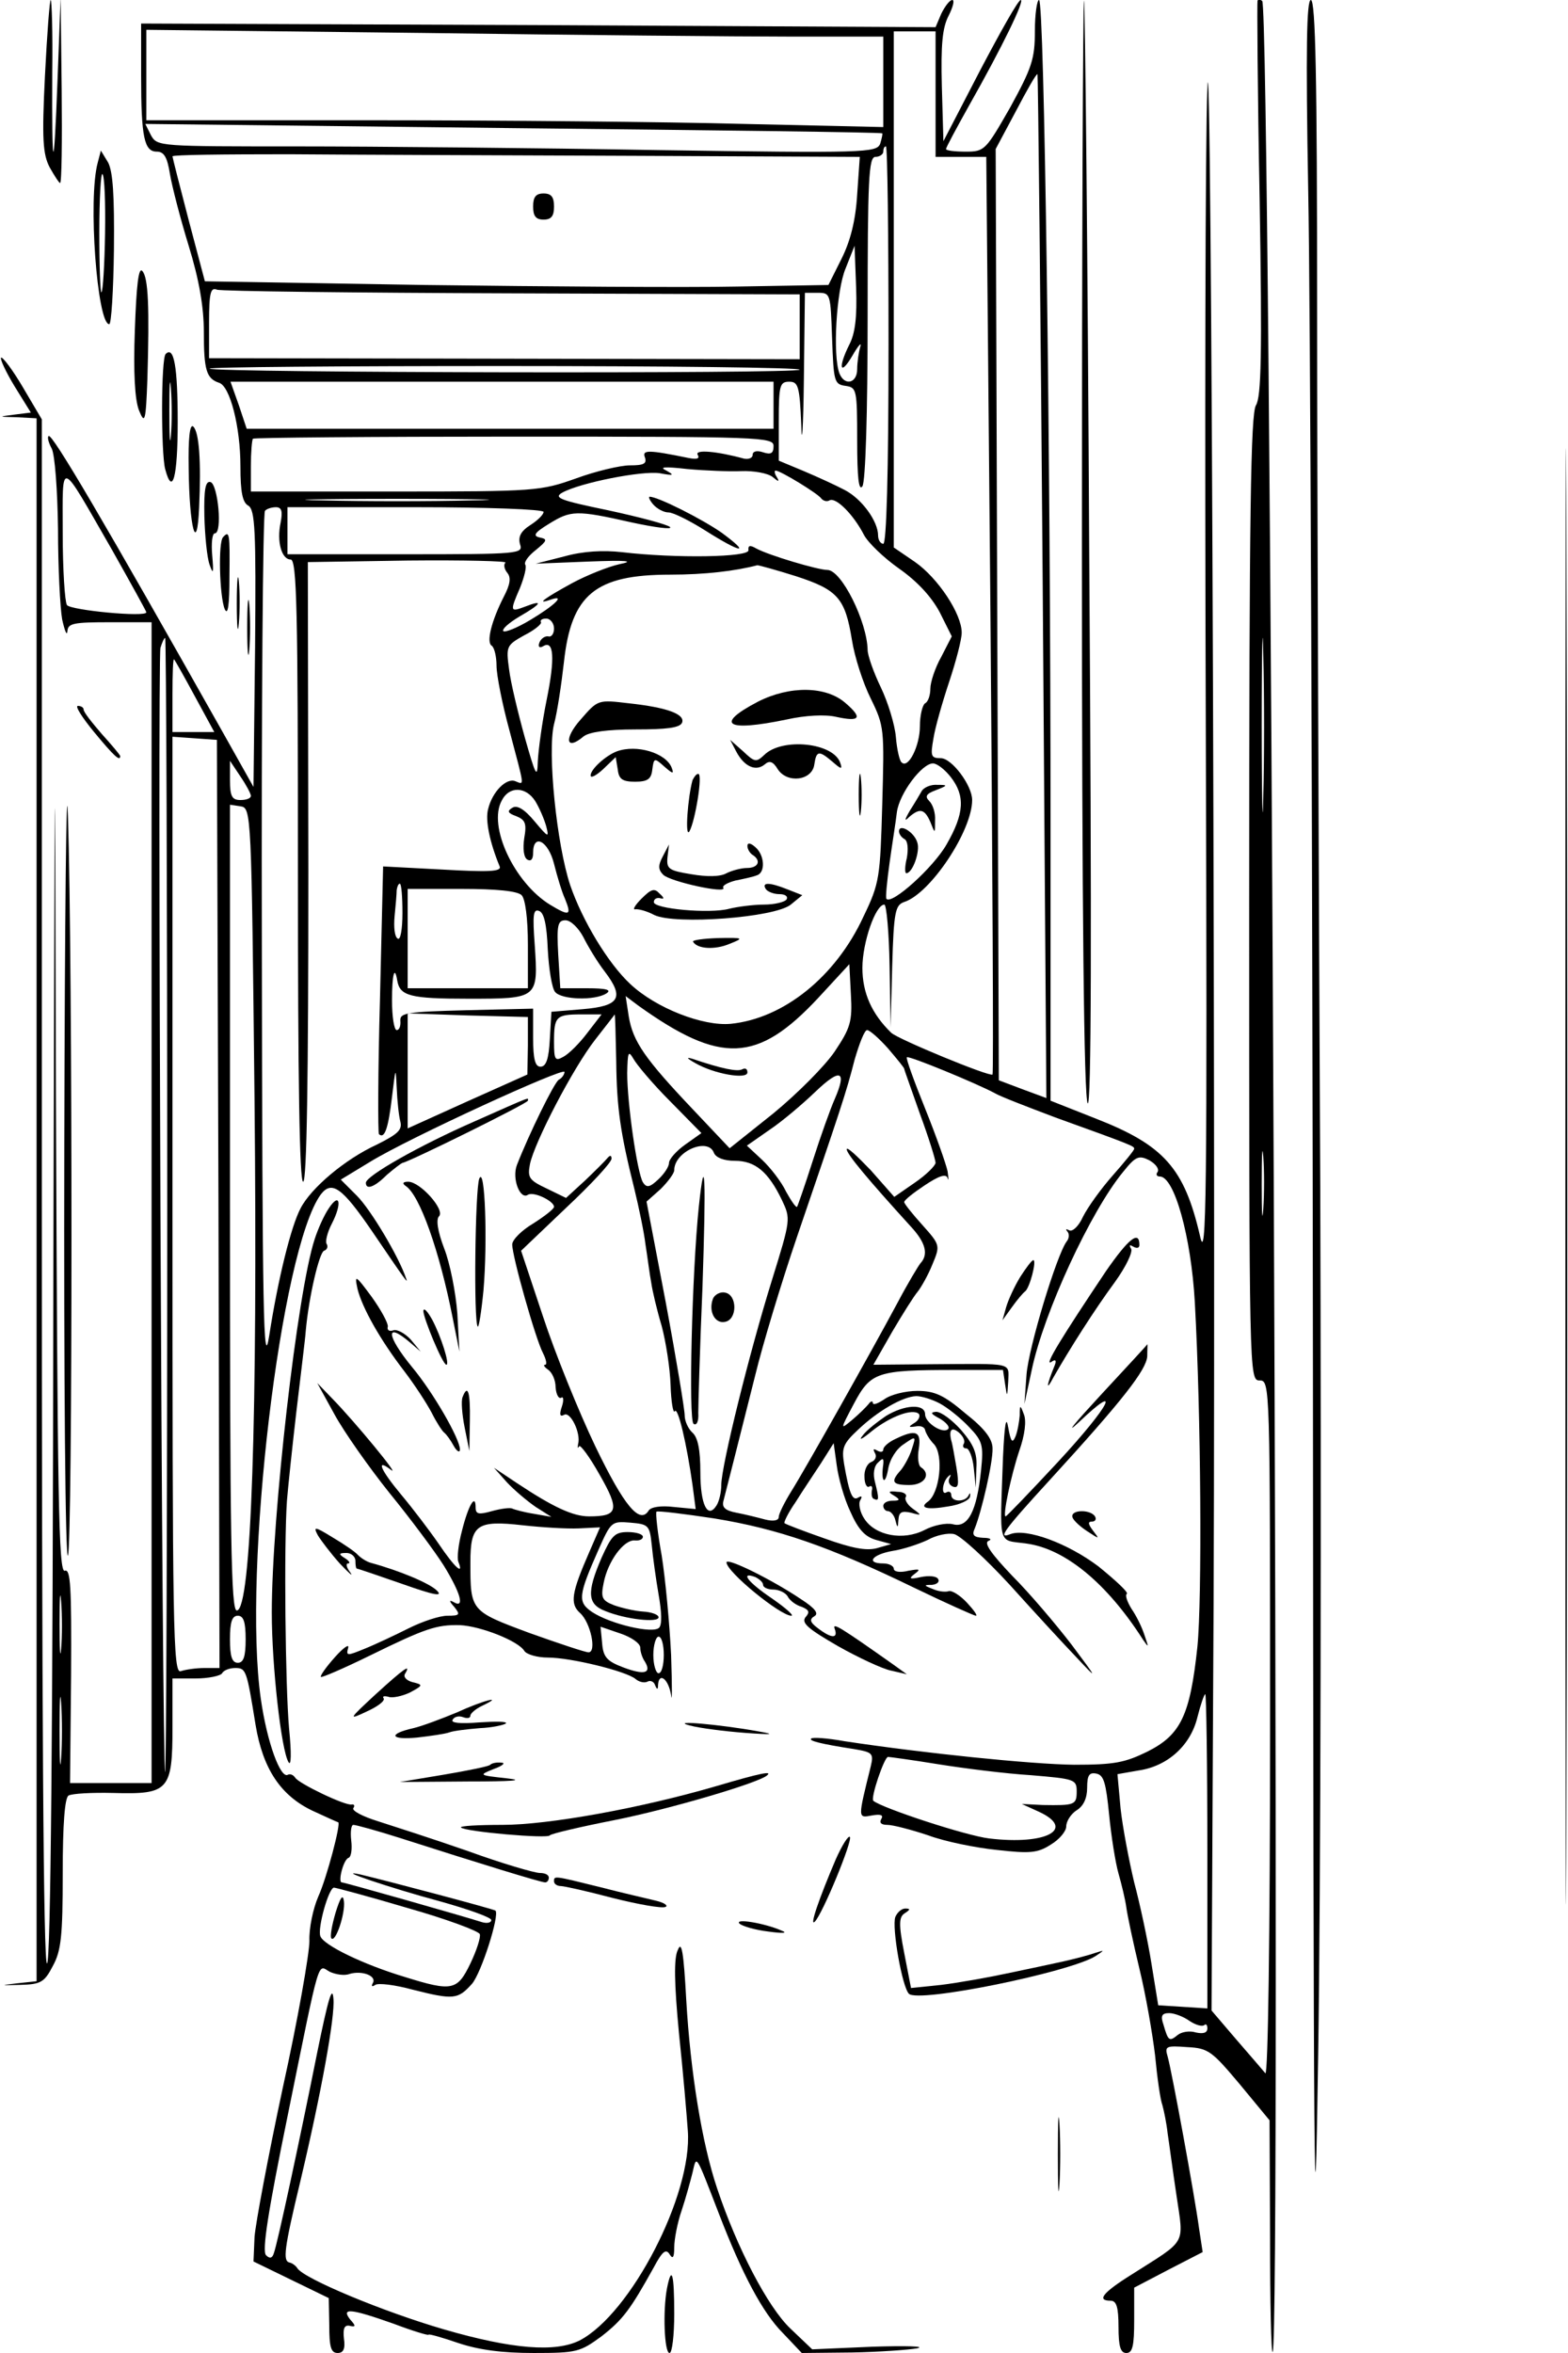 <?xml version="1.0" standalone="no"?>
<!DOCTYPE svg PUBLIC "-//W3C//DTD SVG 20010904//EN"
 "http://www.w3.org/TR/2001/REC-SVG-20010904/DTD/svg10.dtd">
<svg version="1.0" xmlns="http://www.w3.org/2000/svg"
 width="300pt" height="450pt" viewBox="0 0 300 450"
 preserveAspectRatio="xMidYMid meet">
<g transform="translate(0,450) scale(0.1,-0.1)"
fill="#000000" stroke="none">
<path d="M86 4355 c-6 -121 -4 -150 9 -175 9 -16 18 -30 20 -30 3 0 4 80 3
178 l-2 177 -6 -160 c-7 -187 -11 -179 -10 18 1 75 -1 137 -3 137 -2 0 -7 -65
-11 -145z"/>
<path d="M1801 4474 l-11 -26 -760 4 -760 3 0 -100 c0 -118 6 -145 30 -145 14
0 20 -11 25 -42 4 -24 20 -86 36 -138 20 -65 29 -117 29 -165 0 -73 5 -89 29
-97 21 -6 41 -84 41 -160 0 -49 4 -69 15 -75 13 -8 15 -46 13 -273 l-3 -265
-59 105 c-225 399 -327 573 -333 566 -3 -2 0 -13 6 -24 6 -12 11 -79 12 -154
0 -73 4 -151 8 -173 5 -22 9 -32 10 -22 1 15 12 17 81 17 l80 0 0 -1110 0
-1110 -78 0 -78 0 2 206 c1 171 -1 204 -12 200 -12 -5 -14 138 -17 907 -2 807
-2 764 -5 -370 -1 -849 -5 -1284 -12 -1288 -7 -4 -10 480 -10 1473 l0 1480
-36 61 c-20 34 -39 59 -42 57 -2 -3 9 -27 26 -55 l31 -50 -32 -4 c-31 -4 -31
-4 6 -5 l37 -2 0 -1494 0 -1495 -37 -4 c-34 -4 -33 -4 6 -3 39 1 46 5 62 36
16 29 19 57 19 177 0 96 4 144 11 149 7 4 45 6 86 5 106 -3 113 5 113 126 l0
93 44 0 c25 0 48 5 51 10 3 6 15 10 25 10 21 0 22 -4 39 -109 14 -84 48 -135
109 -164 26 -12 48 -22 49 -22 6 -1 -22 -107 -38 -142 -10 -23 -18 -61 -17
-85 0 -24 -22 -150 -51 -281 -28 -131 -52 -259 -54 -285 l-2 -47 72 -35 72
-35 1 -52 c0 -41 3 -53 16 -53 11 0 15 8 12 28 -2 19 1 26 11 24 12 -3 12 0 1
12 -18 23 1 21 83 -8 37 -14 67 -23 67 -21 0 2 25 -5 57 -16 39 -13 83 -19
144 -19 83 0 89 2 130 32 41 32 55 51 100 132 16 30 23 36 30 25 6 -10 9 -7 9
13 0 15 6 47 14 70 8 24 17 57 21 73 8 34 5 39 51 -80 44 -114 83 -188 122
-227 l36 -38 96 1 c52 1 109 5 125 8 17 4 -22 5 -86 3 l-115 -5 -42 40 c-43
41 -102 154 -140 268 -29 86 -51 222 -59 360 -5 93 -9 114 -16 96 -8 -15 -7
-64 2 -159 8 -75 15 -159 17 -187 9 -122 -109 -350 -207 -401 -46 -23 -128
-17 -259 21 -117 34 -268 97 -281 117 -3 5 -10 10 -15 11 -13 3 -11 24 21 157
40 169 66 313 63 347 -2 28 -10 1 -31 -102 -34 -170 -76 -365 -83 -384 -3 -10
-8 -11 -15 -4 -8 8 4 84 41 265 64 315 57 290 81 277 11 -5 28 -8 38 -4 24 7
53 -4 44 -18 -3 -6 -1 -7 5 -3 6 4 38 0 71 -9 79 -20 87 -19 114 11 18 21 53
131 45 140 -3 3 -215 59 -258 69 -55 12 58 -26 151 -51 54 -15 99 -31 99 -36
0 -5 -8 -7 -18 -4 -34 11 -263 76 -268 76 -8 0 3 44 13 47 5 2 7 17 5 33 -2
17 0 30 4 30 5 0 45 -11 89 -25 153 -49 270 -85 278 -85 4 0 7 4 7 9 0 6 -8 9
-17 9 -10 0 -72 18 -138 42 -66 23 -144 48 -172 57 -29 9 -50 20 -47 25 3 4 2
8 -3 7 -12 -3 -101 40 -108 51 -4 6 -10 8 -14 6 -14 -9 -40 61 -52 145 -35
244 38 861 115 965 21 27 41 12 96 -68 68 -100 71 -104 67 -93 -14 42 -68 132
-94 158 l-31 31 56 34 c75 46 372 182 372 172 0 -5 -5 -12 -11 -15 -9 -6 -57
-104 -80 -163 -10 -26 6 -67 21 -57 11 7 50 -12 50 -23 0 -4 -18 -18 -40 -32
-22 -13 -40 -31 -40 -40 0 -23 45 -182 59 -208 6 -12 8 -22 4 -22 -4 0 -2 -4
5 -9 8 -5 15 -20 15 -34 1 -14 6 -23 11 -20 4 3 5 -5 1 -17 -5 -15 -4 -20 4
-16 12 8 33 -35 27 -56 -1 -7 -1 -9 2 -4 2 4 20 -20 39 -54 39 -68 36 -80 -20
-80 -31 0 -69 18 -137 63 l-45 30 25 -28 c14 -15 39 -36 55 -47 l30 -19 -34 6
c-19 3 -37 8 -41 10 -4 2 -21 0 -39 -5 -25 -7 -31 -6 -31 7 0 28 -14 4 -26
-44 -7 -26 -10 -53 -7 -60 11 -27 -7 -11 -38 35 -18 26 -50 68 -71 93 -40 48
-50 71 -20 48 20 -16 -69 92 -112 136 l-29 30 33 -60 c18 -33 65 -100 105
-150 40 -49 87 -112 104 -139 32 -52 41 -83 19 -70 -9 5 -9 2 1 -9 12 -15 11
-17 -13 -17 -15 0 -48 -11 -74 -24 -26 -13 -64 -31 -84 -39 -34 -14 -36 -14
-32 1 3 9 -8 2 -25 -17 -17 -19 -29 -36 -27 -38 1 -2 43 16 92 40 108 53 129
60 174 59 40 -2 111 -30 123 -49 4 -7 25 -13 45 -13 44 0 150 -26 168 -41 7
-6 17 -8 23 -5 5 3 12 0 14 -6 4 -10 6 -10 6 0 2 25 20 11 25 -20 2 -18 2 17
0 77 -3 61 -11 146 -18 190 -8 44 -12 82 -10 84 2 2 52 -4 111 -13 122 -20
218 -53 381 -132 62 -30 116 -54 119 -54 4 0 -4 11 -17 25 -13 14 -29 24 -35
22 -5 -2 -19 -1 -30 4 -18 7 -18 8 -2 8 10 1 15 6 12 11 -3 6 -18 7 -33 4 -22
-5 -24 -3 -12 6 12 9 10 10 -12 6 -16 -4 -28 -2 -28 4 0 5 -9 10 -20 10 -34 0
-22 17 18 24 20 3 50 13 67 21 16 9 39 14 51 11 13 -4 60 -47 106 -97 46 -51
103 -113 127 -138 42 -45 42 -44 -9 24 -30 39 -80 98 -113 131 -40 42 -55 63
-46 67 8 3 3 6 -10 6 -18 1 -22 5 -16 18 13 32 35 127 34 153 0 18 -15 38 -52
67 -41 35 -59 43 -92 43 -22 0 -51 -7 -63 -16 -12 -8 -22 -12 -22 -7 0 4 -4 4
-8 -2 -4 -5 -18 -19 -31 -30 -24 -20 -24 -20 3 31 32 60 44 64 193 64 l92 0 4
-27 c4 -26 4 -26 6 5 1 37 12 34 -146 33 l-112 -1 36 63 c20 34 42 69 49 77 7
9 20 32 28 52 15 36 15 37 -19 75 -19 21 -35 41 -35 44 0 4 18 18 39 32 27 18
41 23 44 14 2 -7 2 -1 0 13 -3 14 -22 68 -43 120 -21 52 -37 96 -35 98 3 4
136 -51 169 -69 10 -6 62 -26 115 -46 150 -54 151 -55 151 -60 0 -3 -19 -26
-41 -51 -23 -26 -48 -61 -57 -79 -8 -18 -20 -29 -26 -26 -6 3 -8 3 -4 -2 4 -4
4 -13 -1 -19 -19 -25 -73 -203 -77 -255 l-4 -56 14 65 c23 110 113 304 175
379 24 30 30 32 50 22 12 -7 19 -16 16 -22 -4 -5 -2 -9 4 -9 28 0 60 -116 67
-240 12 -217 14 -567 5 -659 -14 -132 -32 -169 -96 -201 -43 -21 -63 -25 -140
-25 -82 1 -287 22 -439 45 -33 6 -62 8 -64 5 -5 -4 17 -10 82 -20 35 -6 38 -8
32 -33 -25 -101 -25 -99 2 -94 17 3 23 1 18 -7 -4 -7 0 -11 12 -11 10 0 45 -9
78 -20 32 -12 92 -24 132 -28 62 -7 77 -6 102 10 17 10 30 26 30 35 0 10 9 24
20 31 13 8 20 23 20 43 0 24 4 30 18 27 14 -3 18 -18 24 -78 4 -41 12 -92 18
-113 6 -21 13 -50 15 -65 2 -15 13 -67 25 -117 12 -49 25 -124 30 -166 4 -42
10 -85 14 -95 3 -11 8 -35 10 -54 3 -19 10 -73 17 -119 14 -96 21 -83 -86
-151 -56 -35 -67 -50 -40 -50 11 0 15 -12 15 -50 0 -38 4 -50 15 -50 12 0 15
14 15 63 l0 62 65 34 66 34 -7 46 c-8 60 -52 300 -60 328 -6 20 -3 21 38 18
40 -2 47 -8 100 -71 l57 -69 1 -224 c0 -123 2 -222 5 -219 16 16 -4 4480 -20
4496 -3 3 -7 3 -9 1 -1 -2 0 -173 4 -379 5 -300 3 -379 -7 -395 -10 -16 -13
-201 -13 -942 0 -916 0 -923 20 -923 20 0 20 -7 20 -667 0 -395 -4 -663 -9
-658 -5 6 -30 35 -56 65 l-47 55 3 600 c6 859 -3 3283 -11 3075 -4 -96 -5
-643 -3 -1215 3 -913 1 -1033 -11 -979 -30 130 -69 174 -200 225 l-86 34 0
520 c0 731 -12 1585 -22 1585 -4 0 -8 -27 -8 -60 0 -53 -6 -70 -47 -145 -47
-82 -49 -85 -85 -85 -21 0 -38 2 -38 5 0 3 20 40 44 83 64 113 107 202 99 202
-5 0 -39 -61 -78 -135 l-70 -135 -3 105 c-2 80 1 112 13 135 8 16 12 30 7 30
-5 0 -14 -12 -21 -26z m-288 -44 l177 0 0 -87 0 -86 -267 6 c-148 4 -465 7
-705 7 l-438 0 0 87 0 86 528 -6 c290 -4 607 -7 705 -7z m277 -110 l0 -120 49
0 48 0 8 -875 c4 -482 6 -878 4 -880 -5 -5 -182 68 -194 80 -37 36 -55 76 -55
124 0 48 25 121 42 121 4 0 9 -53 10 -117 l2 -118 3 117 c3 105 6 117 23 123
50 16 130 136 130 195 0 28 -39 80 -60 80 -19 0 -20 4 -14 38 3 20 17 69 30
108 13 39 24 81 24 94 0 36 -45 104 -89 135 l-41 28 0 493 0 494 40 0 40 0 0
-120z m205 -942 l7 -978 -46 17 -45 17 -3 891 -3 890 39 73 c21 40 39 72 41
70 1 -2 6 -443 10 -980z m-307 867 c1 -1 -1 -10 -4 -20 -7 -17 -28 -18 -427
-12 -231 4 -541 7 -688 7 -264 0 -268 0 -280 21 l-11 22 703 -8 c387 -4 705
-8 707 -10z m12 -405 c0 -247 -4 -380 -10 -380 -5 0 -10 7 -10 16 0 27 -31 70
-64 87 -17 9 -52 25 -78 36 l-48 20 0 76 c0 68 2 75 20 75 17 0 20 -8 23 -82
1 -46 4 -8 5 85 l2 167 25 0 c24 0 24 -2 27 -87 3 -83 4 -88 26 -91 21 -3 22
-7 22 -105 0 -70 3 -97 10 -87 6 9 10 141 10 323 0 266 2 307 15 307 8 0 15 5
15 10 0 6 2 10 5 10 3 0 5 -171 5 -380z m-490 362 l435 -2 -5 -72 c-3 -50 -13
-89 -30 -123 l-25 -50 -175 -3 c-96 -2 -365 0 -597 3 l-421 7 -31 117 c-17 65
-31 120 -31 122 0 3 100 4 223 4 122 -1 418 -2 657 -3z m415 -361 c-22 -44
-18 -62 6 -21 11 19 18 27 15 17 -3 -10 -6 -30 -6 -43 0 -27 -24 -33 -34 -8
-13 34 -6 159 12 201 l17 43 3 -80 c2 -57 -2 -88 -13 -109z m-645 98 l550 -2
0 -62 0 -62 -565 1 -565 1 0 69 c0 56 3 67 15 62 8 -3 262 -6 565 -7z m550
-146 c0 -8 -1121 -6 -1129 2 -2 3 251 5 562 5 312 0 567 -3 567 -7z m-50 -68
l0 -45 -504 0 -504 0 -15 45 -16 45 520 0 519 0 0 -45z m0 -78 c0 -14 -5 -17
-20 -12 -12 4 -20 2 -20 -5 0 -6 -8 -9 -17 -7 -51 14 -95 18 -88 7 4 -7 -1 -9
-17 -6 -78 16 -90 16 -84 1 4 -12 -3 -15 -29 -15 -18 0 -65 -11 -103 -25 -68
-24 -76 -25 -346 -25 l-276 0 0 48 c0 27 2 51 4 53 2 2 227 4 500 4 473 0 496
-1 496 -18z m-62 -48 c24 1 51 -4 60 -11 12 -10 14 -10 8 0 -4 6 -5 12 -2 12
9 0 81 -44 87 -53 4 -5 11 -7 16 -4 12 7 46 -27 66 -66 8 -15 38 -44 68 -65
34 -24 61 -53 77 -83 l23 -46 -20 -39 c-12 -21 -21 -49 -21 -61 0 -12 -4 -25
-10 -28 -5 -3 -10 -23 -10 -44 0 -37 -22 -82 -35 -69 -4 3 -9 25 -11 49 -2 23
-15 66 -29 95 -14 29 -25 61 -25 71 -1 54 -50 153 -77 153 -18 0 -112 28 -136
41 -12 7 -16 6 -15 -3 3 -14 -140 -16 -242 -4 -36 4 -74 2 -110 -8 l-55 -14
100 4 c76 3 90 1 60 -5 -22 -5 -62 -21 -90 -36 -53 -29 -71 -42 -42 -32 31 11
8 -11 -39 -39 -25 -15 -48 -24 -51 -21 -3 4 11 16 31 28 42 24 47 33 11 19
-29 -11 -30 -10 -10 36 8 20 13 40 10 44 -3 5 6 17 20 28 22 18 23 21 8 24
-14 3 -11 9 17 26 42 26 52 27 158 3 46 -10 79 -14 74 -9 -5 5 -58 19 -118 32
-92 19 -106 24 -88 34 35 19 152 42 186 37 27 -5 29 -4 13 5 -15 7 -4 8 40 3
33 -3 80 -5 103 -4z m-1204 -150 c36 -64 66 -118 66 -120 0 -10 -146 4 -152
14 -4 7 -8 68 -8 137 0 144 -8 146 94 -31z m688 94 c-78 -2 -206 -2 -285 0
-78 1 -14 3 143 3 157 0 221 -2 142 -3z m-365 -42 c-8 -37 2 -71 19 -71 12 0
14 -95 14 -595 0 -399 3 -595 10 -595 7 0 10 195 10 593 l-1 592 192 3 c106 1
190 -1 186 -4 -4 -4 -2 -13 4 -20 7 -9 5 -22 -7 -45 -24 -47 -34 -88 -23 -94
5 -4 9 -21 9 -38 0 -18 11 -74 25 -125 29 -110 29 -103 11 -96 -17 7 -44 -20
-52 -53 -6 -21 3 -64 22 -110 4 -10 -21 -11 -109 -6 l-114 6 -6 -254 c-4 -139
-4 -255 -2 -258 11 -10 18 12 25 71 7 57 7 59 9 18 1 -25 4 -54 7 -65 4 -16
-5 -24 -45 -44 -61 -28 -126 -83 -146 -122 -18 -34 -43 -134 -60 -244 -11 -69
-13 37 -14 746 -1 454 2 829 6 832 3 4 13 7 21 7 11 0 13 -8 9 -29z m503 20
c0 -5 -11 -16 -25 -25 -19 -12 -24 -23 -20 -37 6 -18 0 -19 -219 -19 l-226 0
0 45 0 45 245 0 c135 0 245 -4 245 -9z m483 -123 c80 -26 94 -42 107 -122 5
-32 21 -82 36 -112 26 -53 26 -58 22 -202 -4 -140 -5 -151 -36 -215 -53 -115
-153 -195 -254 -205 -53 -5 -143 30 -192 76 -43 40 -92 122 -115 189 -26 78
-44 255 -31 308 6 22 14 75 19 119 14 129 60 167 203 167 67 0 125 7 167 18 3
0 36 -9 74 -21z m894 -421 c-1 -73 -3 -10 -3 138 0 149 2 208 3 132 2 -76 2
-198 0 -270z m-1357 321 c0 -10 -5 -17 -11 -15 -6 1 -14 -4 -17 -12 -3 -8 0
-11 7 -7 21 13 23 -23 7 -102 -9 -44 -16 -97 -17 -118 -1 -34 -4 -28 -25 46
-13 47 -27 105 -30 130 -6 44 -5 46 29 65 20 10 34 22 32 25 -2 4 2 7 10 7 8
0 15 -9 15 -19z m-740 -1105 c0 -597 -2 -1084 -4 -1082 -6 6 -15 2127 -9 2150
3 10 7 19 9 19 2 0 4 -489 4 -1087z m53 975 l37 -68 -40 0 -40 0 0 72 c0 39 1
69 3 67 2 -2 20 -34 40 -71z m45 -970 l2 -888 -29 0 c-16 0 -36 -3 -45 -6 -15
-6 -16 77 -16 891 l0 896 43 -3 42 -3 3 -887z m62 780 c0 -5 -9 -8 -20 -8 -16
0 -20 7 -20 38 l0 37 20 -30 c11 -16 20 -33 20 -37z m1339 36 c28 -36 26 -70
-8 -129 -25 -44 -105 -116 -115 -104 -2 2 1 33 6 69 5 36 12 79 14 97 5 36 48
93 69 93 8 0 23 -12 34 -26z m-795 -46 c8 -13 17 -34 21 -48 6 -23 4 -22 -22
9 -20 24 -34 32 -43 26 -10 -6 -9 -10 8 -16 17 -7 20 -14 15 -42 -3 -20 -1
-37 6 -41 7 -4 11 1 11 13 0 38 29 23 40 -21 6 -24 15 -54 21 -67 13 -32 9
-34 -29 -11 -68 42 -119 150 -92 199 14 28 46 27 64 -1z m-537 -572 c6 -603
-6 -976 -34 -976 -11 0 -13 139 -13 771 l0 770 20 -3 c21 -3 21 -9 27 -562z
m283 358 c0 -32 -4 -53 -9 -49 -6 3 -8 22 -6 43 2 20 4 43 4 50 1 6 3 12 6 12
3 0 5 -25 5 -56z m228 34 c7 -7 12 -44 12 -95 l0 -83 -115 0 -115 0 0 95 0 95
103 0 c67 0 107 -4 115 -12z m50 -103 c2 -38 8 -75 14 -82 12 -15 76 -17 98
-3 11 7 0 10 -37 10 l-51 0 -4 65 c-3 56 -1 65 14 65 10 0 25 -15 34 -32 9
-18 27 -48 41 -66 38 -50 29 -66 -42 -72 l-60 -5 -3 -52 c-2 -38 -7 -53 -18
-53 -10 0 -14 14 -14 55 l0 56 -127 -3 c-115 -3 -128 -5 -127 -20 1 -10 -2
-18 -7 -18 -5 0 -9 26 -9 57 0 49 5 68 10 38 5 -30 25 -35 136 -35 134 0 134
0 127 104 -4 55 -3 68 8 64 10 -3 15 -26 17 -73z m549 -196 c-19 -28 -72 -81
-117 -118 l-84 -67 -70 74 c-92 97 -115 130 -123 178 l-6 39 24 -18 c158 -113
228 -110 344 14 l60 65 3 -58 c3 -52 -1 -64 -31 -109z m-587 11 l-1 -55 -114
-51 -115 -52 0 110 0 110 115 -4 115 -3 0 -55z m114 25 c-15 -20 -35 -40 -46
-46 -16 -9 -18 -6 -18 29 0 48 4 52 52 52 l39 0 -27 -35z m55 -54 c1 -91 8
-138 35 -246 8 -33 18 -80 21 -105 4 -25 8 -58 11 -73 2 -15 11 -53 20 -83 8
-30 16 -81 17 -113 1 -32 5 -55 8 -50 6 10 23 -63 34 -141 l6 -46 -42 4 c-24
3 -44 0 -48 -7 -17 -27 -47 9 -102 123 -32 67 -77 178 -100 248 l-42 126 86
82 c48 45 87 87 87 94 0 7 -3 7 -8 1 -4 -5 -24 -25 -43 -43 l-36 -33 -37 18
c-34 16 -37 21 -32 47 9 42 82 183 125 238 20 26 37 47 37 48 1 0 2 -40 3 -89z
m520 24 c17 -20 31 -37 31 -39 0 -2 14 -40 30 -86 17 -46 30 -88 30 -94 -1 -6
-18 -23 -40 -38 l-39 -27 -45 51 c-26 27 -46 46 -46 40 0 -9 41 -58 122 -147
29 -31 35 -54 19 -71 -4 -5 -24 -38 -43 -74 -52 -97 -177 -319 -204 -362 -13
-21 -24 -43 -24 -49 0 -7 -10 -9 -26 -5 -15 4 -39 10 -55 13 -21 4 -28 10 -25
22 5 19 24 94 61 241 14 58 50 177 80 265 82 240 94 275 110 338 9 31 19 57
24 57 5 0 23 -16 40 -35z m-417 -101 l60 -61 -31 -22 c-17 -12 -31 -28 -31
-35 0 -7 -9 -21 -21 -32 -16 -15 -22 -16 -29 -5 -11 19 -30 151 -30 209 1 40
2 44 12 27 6 -11 37 -48 70 -81z m315 4 c-8 -18 -27 -71 -42 -118 -15 -47 -29
-87 -30 -88 -2 -2 -11 11 -21 29 -9 19 -30 46 -46 61 l-29 27 43 30 c24 16 63
49 88 73 48 46 61 41 37 -14z m820 -210 c-2 -29 -3 -8 -3 47 0 55 1 79 3 53 2
-26 2 -71 0 -100z m-1051 107 c4 -9 19 -15 40 -15 39 0 64 -21 90 -75 17 -36
17 -37 -19 -153 -43 -138 -97 -356 -97 -392 0 -14 -4 -31 -9 -39 -17 -27 -31
1 -31 63 0 44 -5 67 -15 76 -8 7 -15 22 -15 33 0 11 -16 108 -36 215 l-37 194
27 24 c14 14 26 30 26 36 0 36 65 64 76 33z m432 -479 c15 -8 40 -28 56 -45
26 -27 28 -35 23 -83 -8 -78 -25 -111 -54 -103 -13 3 -37 -2 -54 -11 -41 -21
-94 -11 -115 21 -9 13 -12 30 -8 36 4 7 3 9 -4 5 -11 -7 -17 7 -27 64 -5 31
-2 39 27 66 38 36 85 63 111 64 10 0 30 -6 45 -14z m-171 -207 c15 -34 28 -48
49 -54 l29 -8 -28 -8 c-20 -5 -47 0 -100 19 -40 14 -74 27 -76 29 -2 1 7 20
21 40 13 21 36 55 49 75 l24 38 6 -43 c3 -23 14 -63 26 -88z m-520 -32 l41 2
-20 -46 c-35 -80 -38 -100 -18 -118 20 -18 32 -75 16 -75 -6 0 -57 17 -113 37
-113 42 -113 42 -113 135 0 72 12 81 100 71 36 -4 84 -7 107 -6z m140 -32 c2
-22 8 -65 13 -94 6 -34 7 -58 1 -64 -12 -12 -93 7 -128 30 -28 19 -27 31 12
119 24 54 25 55 61 52 35 -3 37 -5 41 -43z m-1130 -198 c-2 -23 -3 -1 -3 48 0
50 1 68 3 42 2 -26 2 -67 0 -90z m353 18 c0 -33 -4 -45 -15 -45 -11 0 -15 12
-15 45 0 33 4 45 15 45 11 0 15 -12 15 -45z m755 -16 c0 -8 4 -20 9 -27 13
-22 -1 -26 -41 -11 -32 12 -39 20 -41 47 l-3 31 38 -13 c21 -7 38 -19 38 -27z
m45 -14 c0 -19 -4 -35 -10 -35 -5 0 -10 16 -10 35 0 19 5 35 10 35 6 0 10 -16
10 -35z m-1153 -197 c-2 -29 -3 -6 -3 52 0 58 1 81 3 53 2 -29 2 -77 0 -105z
m2193 -179 l0 -300 -47 3 -47 3 -13 80 c-7 44 -22 114 -33 155 -10 42 -22 105
-26 141 l-6 66 40 7 c56 8 100 48 113 102 6 24 13 44 15 44 2 0 4 -135 4 -301z
m-515 167 c50 -8 129 -18 178 -21 83 -7 87 -8 87 -31 0 -26 -4 -27 -65 -26
l-40 2 33 -15 c71 -33 14 -64 -95 -51 -44 5 -205 58 -222 72 -6 5 21 84 28 84
3 0 47 -6 96 -14z m-1015 -275 c74 -21 136 -44 138 -50 2 -6 -6 -31 -18 -56
-25 -52 -35 -54 -125 -26 -80 24 -156 61 -162 78 -6 15 16 93 26 93 3 0 67
-17 141 -39z m1496 -216 c12 -8 24 -11 28 -8 3 3 6 1 6 -6 0 -9 -8 -11 -22 -8
-12 4 -28 1 -35 -5 -16 -13 -18 -11 -27 20 -6 17 -3 22 11 22 10 0 28 -7 39
-15z"/>
<path d="M1020 4105 c0 -18 5 -25 20 -25 15 0 20 7 20 25 0 18 -5 25 -20 25
-15 0 -20 -7 -20 -25z"/>
<path d="M1250 3535 c7 -8 20 -15 29 -15 9 0 41 -16 71 -35 68 -43 88 -46 31
-4 -37 26 -122 69 -138 69 -3 0 0 -7 7 -15z"/>
<path d="M1450 3158 c-84 -44 -60 -58 55 -34 36 8 74 10 95 5 46 -10 51 -2 17
27 -37 32 -106 33 -167 2z"/>
<path d="M1111 3124 c-33 -37 -28 -61 6 -32 11 8 44 13 99 13 59 0 85 3 89 13
6 16 -28 29 -102 37 -59 7 -59 7 -92 -31z"/>
<path d="M1409 3062 c15 -28 37 -38 54 -24 9 8 16 6 25 -9 18 -28 66 -22 70 9
4 27 9 27 35 5 16 -14 19 -15 15 -3 -12 40 -112 50 -146 16 -15 -14 -18 -14
-40 7 l-25 22 12 -23z"/>
<path d="M1180 3063 c-21 -8 -50 -34 -50 -46 0 -6 11 0 24 12 l24 23 4 -24 c2
-18 9 -23 33 -23 24 0 31 5 33 23 3 23 4 23 23 6 16 -14 19 -15 14 -2 -11 28
-67 45 -105 31z"/>
<path d="M1643 2980 c0 -36 2 -50 4 -32 2 17 2 47 0 65 -2 17 -4 3 -4 -33z"/>
<path d="M1325 3008 c-9 -32 -15 -112 -6 -98 11 19 26 110 17 110 -4 0 -8 -6
-11 -12z"/>
<path d="M1430 2882 c0 -6 5 -14 10 -17 17 -11 11 -25 -11 -25 -11 0 -29 -5
-39 -10 -12 -7 -38 -7 -67 -2 -43 7 -48 10 -46 32 l3 25 -12 -23 c-9 -17 -9
-25 1 -35 13 -13 122 -37 115 -25 -3 4 8 10 23 14 15 3 34 7 41 10 17 5 15 39
-3 54 -9 8 -15 9 -15 2z"/>
<path d="M1465 2800 c3 -5 15 -10 26 -10 11 0 17 -4 14 -10 -3 -5 -23 -10 -43
-10 -20 0 -51 -4 -67 -8 -37 -10 -146 0 -144 13 0 6 6 9 13 7 7 -2 7 1 -2 9
-10 11 -16 9 -35 -10 -12 -12 -17 -21 -12 -20 6 1 22 -3 37 -11 40 -19 230 -5
261 20 l22 18 -28 11 c-35 14 -50 14 -42 1z"/>
<path d="M1326 2699 c8 -14 42 -16 70 -4 28 11 27 12 -22 11 -29 -1 -50 -4
-48 -7z"/>
<path d="M1764 2988 c-4 -7 -14 -24 -23 -38 -11 -19 -11 -22 -1 -12 20 17 29
15 40 -10 9 -23 9 -23 9 3 1 14 -4 30 -11 37 -9 9 -6 14 13 21 23 9 23 10 2
10 -12 1 -25 -5 -29 -11z"/>
<path d="M1720 2910 c0 -5 5 -12 11 -15 6 -4 7 -19 4 -36 -4 -16 -4 -29 -1
-29 12 0 27 42 21 59 -6 20 -35 37 -35 21z"/>
<path d="M1330 2467 c36 -21 100 -32 100 -18 0 7 -4 9 -10 6 -9 -5 -39 1 -95
20 -13 4 -11 1 5 -8z"/>
<path d="M1337 2192 c-13 -125 -20 -409 -10 -415 6 -4 10 5 9 21 0 15 3 123 8
240 7 208 5 268 -7 154z"/>
<path d="M1364 2016 c-9 -24 4 -48 23 -44 24 4 24 52 0 56 -9 2 -20 -4 -23
-12z"/>
<path d="M1695 1792 c-16 -11 -37 -27 -45 -38 -8 -10 0 -6 18 9 35 28 78 44
90 33 3 -4 0 -12 -8 -17 -13 -8 -12 -9 2 -7 9 2 17 -1 18 -7 1 -5 8 -18 17
-27 19 -21 11 -94 -12 -110 -17 -12 -1 -16 39 -9 22 3 41 12 42 19 1 7 0 8 -3
2 -6 -13 -33 -13 -33 1 0 5 -4 8 -9 5 -11 -7 -8 21 4 31 4 4 5 3 2 -3 -4 -7
-1 -14 6 -17 11 -4 12 4 7 36 -4 23 -8 47 -10 52 -5 21 1 27 15 15 8 -7 12
-16 9 -21 -3 -5 -1 -9 5 -9 5 0 12 -17 14 -37 l4 -38 1 37 c2 29 -5 45 -29 73
-17 19 -38 35 -48 35 -12 -1 -10 -4 7 -13 12 -7 20 -16 16 -20 -10 -10 -44 12
-44 28 0 21 -39 19 -75 -3z"/>
<path d="M1713 1748 c-13 -6 -23 -15 -23 -20 0 -5 -5 -6 -12 -2 -7 4 -8 3 -4
-5 4 -6 1 -14 -7 -17 -8 -3 -14 -16 -13 -29 0 -13 5 -21 9 -18 5 3 7 -1 5 -8
-1 -8 0 -15 5 -16 9 -4 9 1 1 33 -4 15 -2 30 6 37 9 9 11 9 10 -3 -5 -33 3
-43 9 -11 3 20 16 40 30 49 23 16 24 16 16 -8 -4 -14 -14 -32 -21 -41 -21 -23
-17 -29 16 -29 29 0 42 21 22 34 -5 3 -7 19 -4 36 5 33 -6 37 -45 18z"/>
<path d="M1710 1640 c13 -8 12 -10 -2 -10 -10 0 -18 -4 -18 -10 0 -5 4 -10 9
-10 5 0 12 -8 14 -17 4 -16 5 -16 6 1 1 14 6 17 24 13 21 -6 21 -5 3 8 -10 7
-16 18 -13 22 3 5 -4 10 -16 10 -17 2 -19 0 -7 -7z"/>
<path d="M1151 1521 c-29 -67 -27 -89 7 -102 39 -16 102 -23 102 -12 0 5 -13
10 -30 11 -16 1 -41 7 -55 12 -23 9 -26 14 -20 43 8 41 38 82 59 81 9 -1 16 2
16 7 0 5 -13 9 -29 9 -25 0 -31 -7 -50 -49z"/>
<path d="M642 842 c-7 -24 -11 -46 -8 -49 8 -9 27 48 24 71 -2 15 -7 7 -16
-22z"/>
<path d="M2070 3454 c0 -701 4 -1054 11 -1064 7 -10 8 319 3 1045 -3 583 -8
1062 -10 1064 -2 2 -4 -468 -4 -1045z"/>
<path d="M2503 4133 c4 -203 8 -1216 9 -2253 1 -1567 3 -1788 10 -1310 5 316
6 1063 4 1660 -3 597 -6 1352 -6 1678 0 443 -3 592 -12 592 -8 0 -10 -91 -5
-367z"/>
<path d="M2995 2250 c0 -1240 1 -1748 2 -1127 2 620 2 1634 0 2255 -1 620 -2
112 -2 -1128z"/>
<path d="M187 4189 c-19 -69 -1 -309 22 -309 4 0 8 64 9 143 1 104 -2 148 -11
166 l-14 23 -6 -23z m14 -136 c-1 -59 -4 -110 -7 -112 -2 -2 -4 49 -4 114 0
65 3 116 6 112 4 -3 6 -55 5 -114z"/>
<path d="M258 3869 c-3 -82 0 -134 8 -154 11 -27 13 -22 16 60 4 136 2 195
-10 207 -7 7 -11 -28 -14 -113z"/>
<path d="M317 3823 c-9 -8 -9 -190 -1 -220 14 -53 24 -16 24 90 0 105 -7 146
-23 130z m10 -156 c-2 -23 -3 -1 -3 48 0 50 1 68 3 42 2 -26 2 -67 0 -90z"/>
<path d="M361 3605 c1 -115 16 -169 20 -75 4 88 0 143 -11 154 -7 7 -10 -23
-9 -79z"/>
<path d="M391 3513 c1 -37 5 -79 10 -93 7 -20 8 -16 5 18 -2 23 0 42 5 42 15
0 6 93 -8 98 -10 3 -13 -14 -12 -65z"/>
<path d="M427 3473 c-10 -9 -7 -114 3 -138 6 -13 9 7 9 63 1 82 0 88 -12 75z"/>
<path d="M453 3345 c0 -44 2 -61 4 -37 2 23 2 59 0 80 -2 20 -4 1 -4 -43z"/>
<path d="M473 3300 c0 -47 2 -66 4 -42 2 23 2 61 0 85 -2 23 -4 4 -4 -43z"/>
<path d="M180 3100 c38 -46 50 -57 50 -46 0 2 -16 21 -35 42 -19 22 -35 42
-35 47 0 4 -5 7 -11 7 -6 0 8 -22 31 -50z"/>
<path d="M123 2310 c-1 -443 2 -796 7 -785 9 22 9 1133 0 1415 -3 96 -6 -187
-7 -630z"/>
<path d="M907 2355 c-105 -46 -207 -104 -207 -117 0 -14 16 -9 40 15 14 12 27
22 30 23 13 2 240 114 240 119 0 6 12 11 -103 -40z"/>
<path d="M917 2246 c-8 -20 -11 -275 -3 -283 2 -3 7 28 11 69 8 93 3 240 -8
214z"/>
<path d="M776 2232 c27 -17 65 -125 90 -252 l13 -65 -4 73 c-3 40 -14 96 -25
124 -13 34 -16 56 -10 62 12 12 -36 66 -59 66 -10 0 -12 -3 -5 -8z"/>
<path d="M629 2189 c-9 -13 -21 -40 -27 -59 -33 -100 -82 -531 -82 -714 0
-101 18 -263 32 -286 5 -9 6 16 1 65 -7 79 -10 348 -4 435 2 25 10 101 18 170
8 69 17 139 18 155 6 66 26 150 35 153 6 2 8 8 5 13 -3 4 1 22 10 39 20 39 15
61 -6 29z"/>
<path d="M2116 2069 c-83 -124 -119 -182 -105 -174 8 6 11 4 7 -6 -16 -39 -17
-51 -3 -24 32 56 79 130 118 183 21 29 35 58 31 64 -4 7 -3 8 4 4 7 -4 12 -3
12 3 0 29 -21 12 -64 -50z"/>
<path d="M1952 2058 c-11 -18 -23 -44 -27 -58 l-7 -25 18 25 c10 14 21 27 25
30 9 6 23 60 16 60 -3 0 -14 -15 -25 -32z"/>
<path d="M684 2035 c9 -36 43 -97 90 -158 19 -25 42 -60 52 -79 9 -18 20 -35
24 -38 4 -3 12 -14 18 -25 6 -11 12 -14 12 -7 0 20 -51 109 -92 158 -49 60
-51 87 -4 47 l21 -18 -19 23 c-11 12 -26 20 -33 18 -8 -3 -13 0 -11 7 1 6 -13
32 -31 57 -31 42 -33 43 -27 15z"/>
<path d="M810 1993 c0 -14 37 -103 44 -103 7 0 -10 54 -27 86 -9 16 -16 24
-17 17z"/>
<path d="M2105 1831 c-49 -53 -68 -76 -42 -52 86 82 61 33 -38 -74 -54 -58
-99 -105 -101 -105 -6 0 10 77 26 125 11 31 14 58 9 70 -7 19 -8 19 -8 -2 -1
-12 -4 -30 -8 -40 -6 -14 -9 -11 -14 17 -4 24 -7 7 -10 -57 -6 -175 -11 -157
45 -165 74 -10 154 -76 223 -184 11 -16 11 -15 3 8 -5 16 -16 38 -25 51 -8 13
-13 26 -9 29 3 3 -22 26 -54 52 -58 44 -138 74 -169 62 -25 -10 -13 7 75 103
141 154 185 211 187 237 0 13 1 24 0 23 0 -1 -40 -44 -90 -98z"/>
<path d="M885 1828 c-3 -7 -1 -33 4 -58 l9 -45 1 58 c1 55 -4 71 -14 45z"/>
<path d="M2052 1598 c2 -6 15 -18 29 -27 23 -15 23 -15 10 2 -9 12 -10 17 -2
17 7 0 9 5 6 10 -9 14 -48 13 -43 -2z"/>
<path d="M608 1564 c6 -10 25 -35 42 -54 18 -19 27 -27 20 -17 -7 9 -9 17 -4
17 5 0 2 5 -6 10 -13 8 -12 10 3 10 9 0 17 -7 17 -15 0 -8 1 -15 3 -15 2 0 40
-13 86 -29 62 -22 79 -25 67 -13 -14 14 -71 38 -126 53 -8 2 -19 9 -25 15 -5
6 -27 21 -49 34 -34 21 -37 21 -28 4z"/>
<path d="M1390 1512 c0 -18 103 -102 124 -102 6 0 -11 15 -37 33 -46 31 -62
52 -32 41 8 -4 15 -10 15 -15 0 -5 9 -9 20 -9 10 0 23 -6 27 -13 4 -8 16 -17
27 -20 14 -6 16 -10 7 -20 -8 -11 5 -22 62 -55 39 -22 86 -44 102 -47 l30 -7
-25 18 c-102 72 -118 82 -113 69 7 -19 -6 -19 -32 1 -15 11 -17 17 -7 23 9 5
2 15 -26 33 -55 37 -142 80 -142 70z"/>
<path d="M719 1260 c-53 -49 -53 -50 -17 -33 20 9 35 20 32 25 -3 4 1 5 9 3 7
-3 26 1 41 8 26 14 26 15 5 20 -11 3 -18 10 -14 16 12 20 -1 11 -56 -39z"/>
<path d="M874 1225 c-29 -12 -66 -26 -83 -30 -49 -11 -45 -23 7 -18 26 3 54 7
62 10 8 3 34 6 58 8 24 1 46 6 50 9 3 4 -20 4 -51 2 -37 -3 -55 -1 -51 5 3 6
12 8 20 5 8 -3 14 -2 14 3 0 4 10 13 23 19 44 21 1 10 -49 -13z"/>
<path d="M1320 1200 c19 -5 66 -11 105 -14 54 -4 60 -3 25 3 -72 13 -172 22
-130 11z"/>
<path d="M938 1125 c-2 -3 -42 -11 -89 -19 l-84 -14 130 1 c85 0 111 2 75 6
-54 6 -55 6 -25 18 17 6 23 12 14 12 -9 1 -18 -1 -21 -4z"/>
<path d="M1370 1084 c-144 -42 -320 -74 -409 -74 -46 0 -82 -2 -79 -5 7 -8
167 -22 170 -15 2 3 57 16 123 29 106 21 279 72 293 86 9 8 -10 5 -98 -21z"/>
<path d="M1599 944 c-32 -75 -51 -130 -40 -119 15 15 73 156 67 162 -3 3 -15
-16 -27 -43z"/>
<path d="M1060 902 c0 -5 6 -9 13 -9 6 0 51 -10 100 -23 48 -12 93 -20 100
-17 6 2 -1 8 -18 12 -16 4 -65 15 -107 26 -89 22 -88 22 -88 11z"/>
<path d="M1713 834 c-7 -20 13 -134 26 -147 18 -18 307 41 357 72 18 12 18 12
-1 6 -11 -4 -38 -11 -60 -16 -22 -5 -70 -15 -108 -23 -37 -8 -94 -18 -126 -22
l-58 -6 -13 67 c-11 56 -10 69 1 76 11 7 11 9 1 9 -7 0 -15 -7 -19 -16z"/>
<path d="M1415 821 c6 -5 30 -12 55 -15 29 -4 38 -3 25 2 -32 14 -91 24 -80
13z"/>
<path d="M2024 380 c0 -63 1 -89 3 -57 2 31 2 83 0 115 -2 31 -3 5 -3 -58z"/>
<path d="M1276 123 c-8 -43 -5 -123 5 -123 5 0 9 34 9 75 0 78 -5 94 -14 48z"/>
</g>
</svg>
